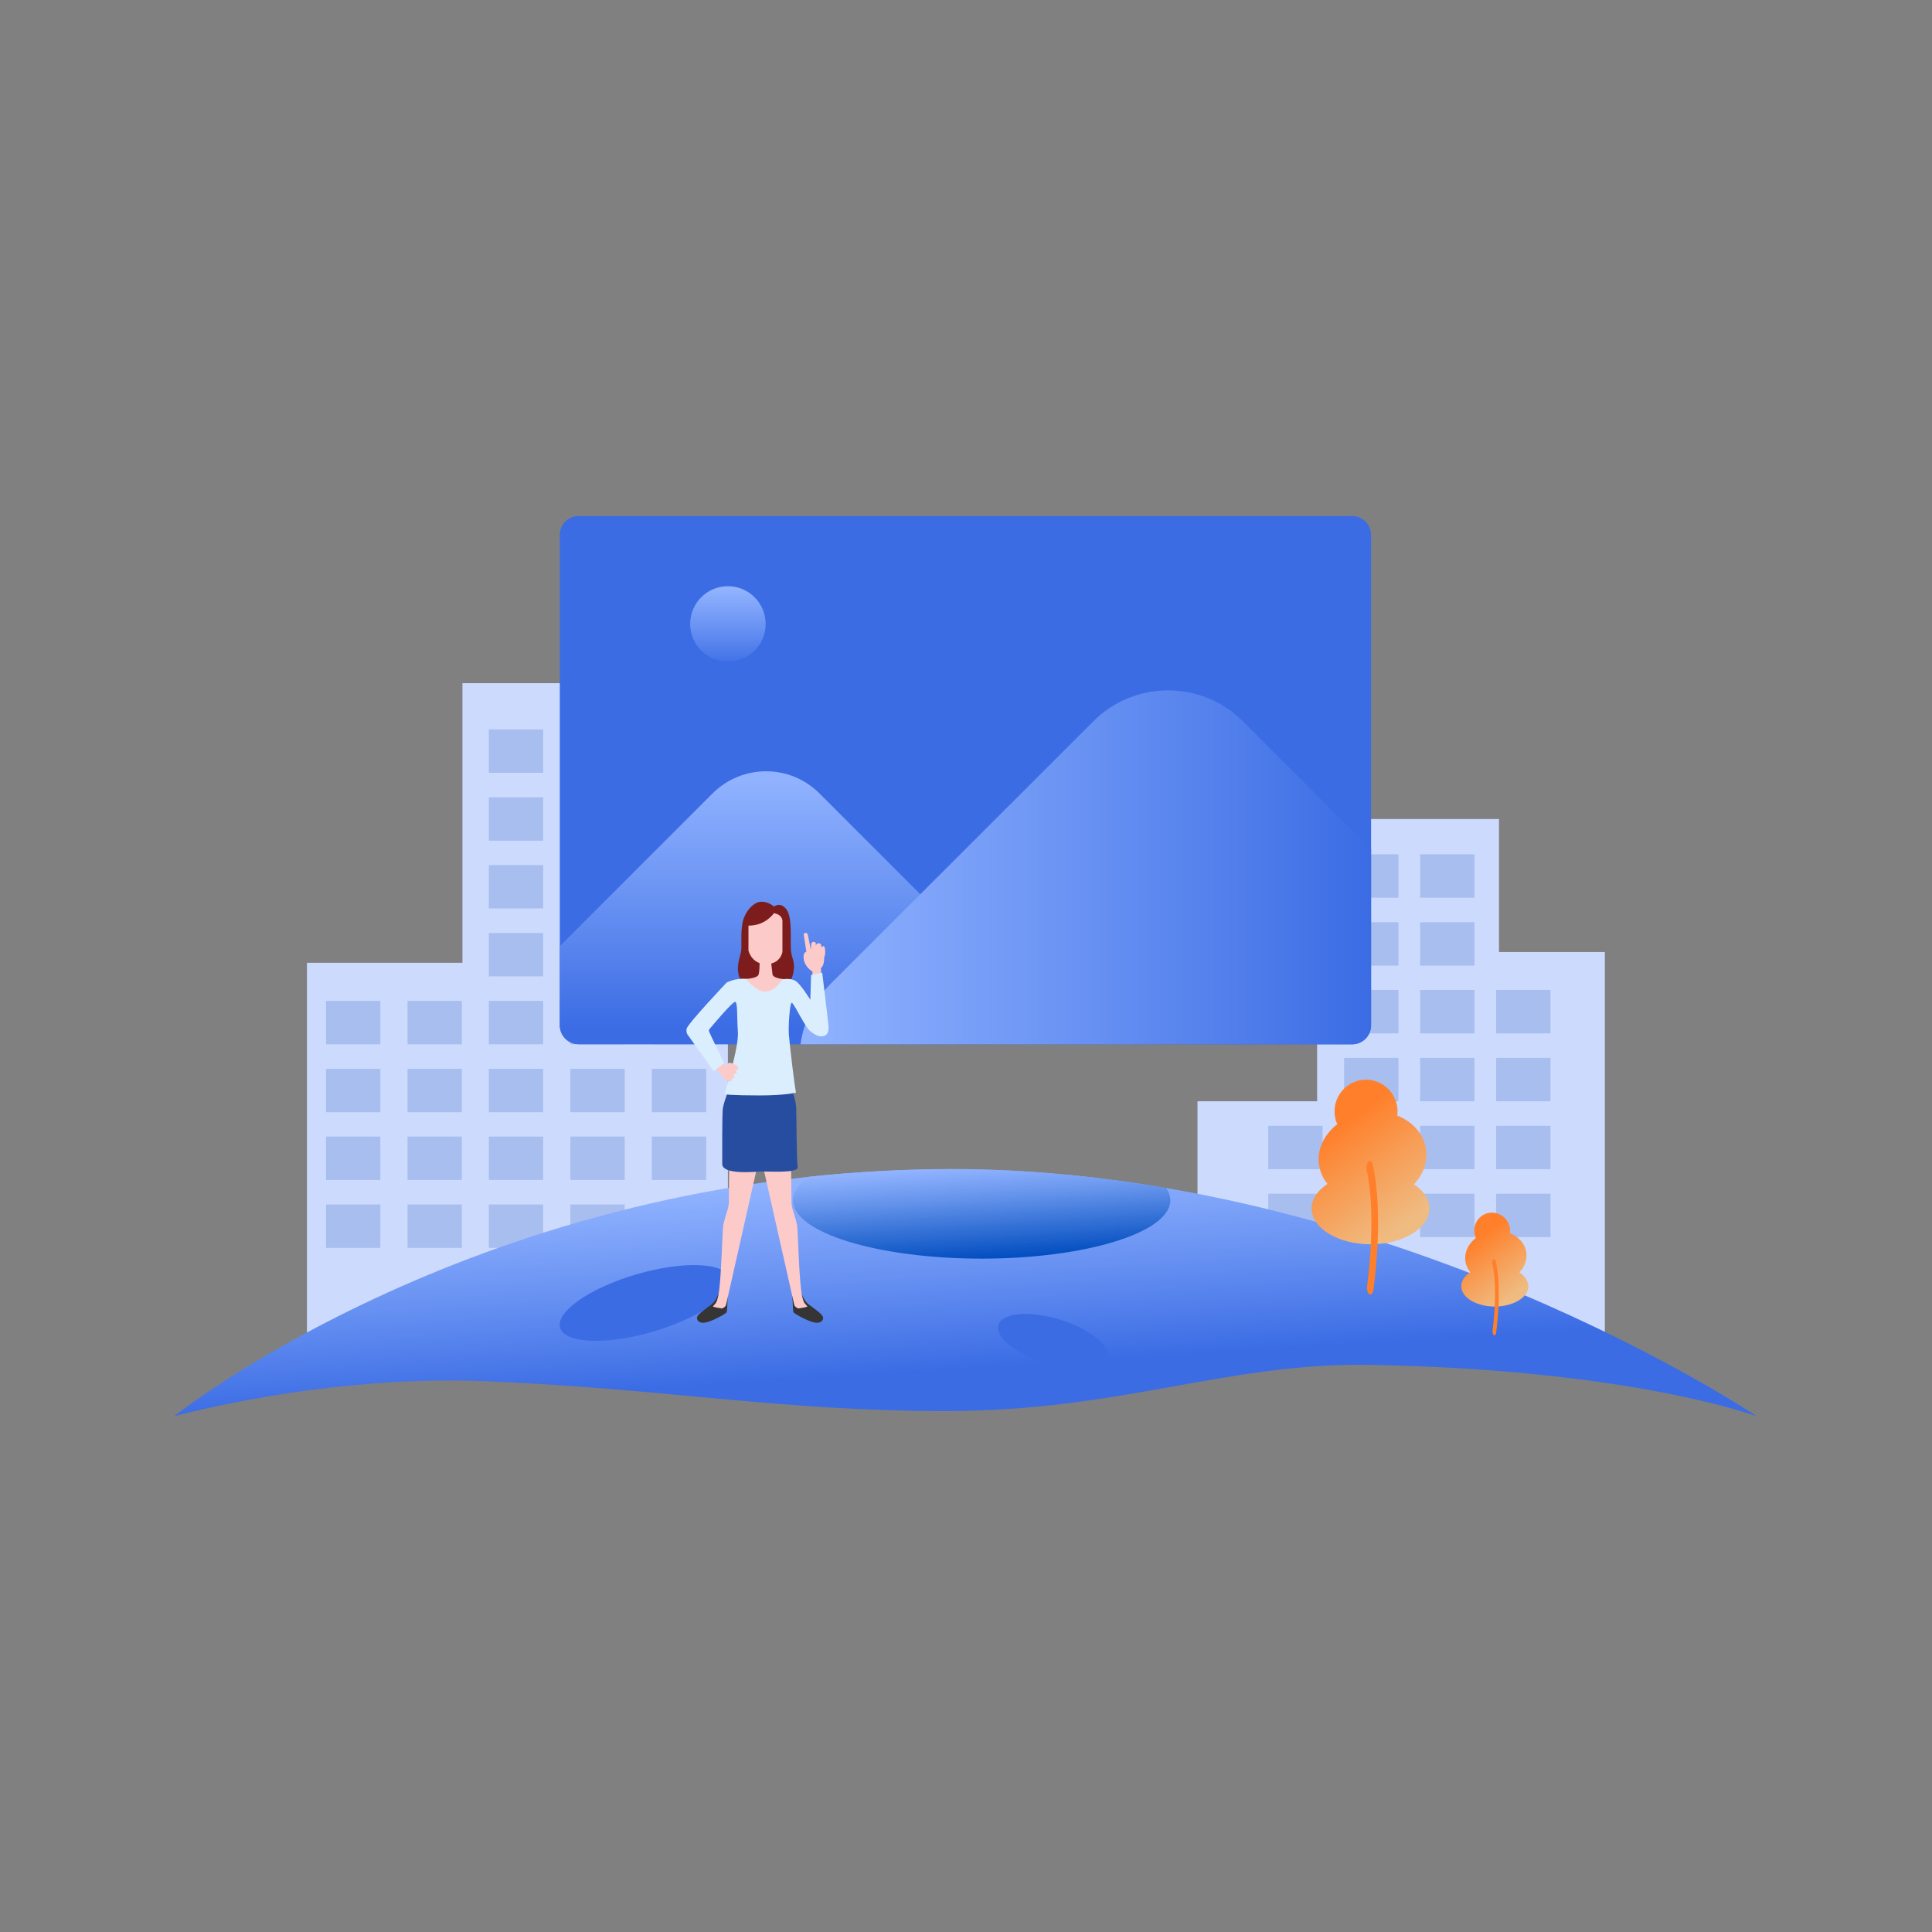 <?xml version="1.0" encoding="utf-8"?>
<!-- Generator: Adobe Illustrator 22.0.0, SVG Export Plug-In . SVG Version: 6.00 Build 0)  -->
<svg version="1.1" id="图层_1" xmlns="http://www.w3.org/2000/svg" xmlns:xlink="http://www.w3.org/1999/xlink" x="0px" y="0px"
	 viewBox="0 0 1024 1024" style="enable-background:new 0 0 1024 1024;" xml:space="preserve">
<rect x="0" y="0" width="1024" height="1024" fill="#808080" stroke="none"/>
<style type="text/css">
	.st0{fill:#CCDAFE;}
	.st1{fill:#A8BEEF;}
	.st2{fill:url(#SVGID_1_);}
	.st3{fill:url(#SVGID_2_);}
	.st4{fill:#3B6CE4;}
	.st5{fill:url(#SVGID_3_);}
	.st6{fill:#FF7F2A;}
	.st7{fill:url(#SVGID_4_);}
	.st8{fill:url(#SVGID_5_);}
	.st9{fill:url(#SVGID_6_);}
	.st10{fill:url(#SVGID_7_);}
	.st11{fill:#353535;}
	.st12{fill:#FDCACA;}
	.st13{fill:#7D1C1C;}
	.st14{fill:#274DA0;}
	.st15{fill:#DBEEFE;}
</style>
<g>
	<g>
		<g>
			<polygon class="st0" points="162.7,716.1 162.7,510.3 245.1,510.3 245.1,362.1 385.8,362.1 385.8,716.1 			"/>
			<g>
				<rect x="259.1" y="386.6" class="st1" width="28.8" height="23"/>
				<rect x="302.3" y="386.6" class="st1" width="28.8" height="23"/>
				<rect x="345.5" y="386.6" class="st1" width="28.8" height="23"/>
				<rect x="259.1" y="422.6" class="st1" width="28.8" height="23"/>
				<rect x="302.3" y="422.6" class="st1" width="28.8" height="23"/>
				<rect x="345.5" y="422.6" class="st1" width="28.8" height="23"/>
				<rect x="259.1" y="458.5" class="st1" width="28.8" height="23"/>
				<rect x="302.3" y="458.5" class="st1" width="28.8" height="23"/>
				<rect x="345.5" y="458.5" class="st1" width="28.8" height="23"/>
				<rect x="259.1" y="494.5" class="st1" width="28.8" height="23"/>
				<rect x="302.3" y="494.5" class="st1" width="28.8" height="23"/>
				<rect x="345.5" y="494.5" class="st1" width="28.8" height="23"/>
				<rect x="259.1" y="530.5" class="st1" width="28.8" height="23"/>
				<rect x="216" y="530.5" class="st1" width="28.8" height="23"/>
				<rect x="172.8" y="530.5" class="st1" width="28.8" height="23"/>
				<rect x="302.3" y="530.5" class="st1" width="28.8" height="23"/>
				<rect x="345.5" y="530.5" class="st1" width="28.8" height="23"/>
				<rect x="259.1" y="566.5" class="st1" width="28.8" height="23"/>
				<rect x="216" y="566.5" class="st1" width="28.8" height="23"/>
				<rect x="172.8" y="566.5" class="st1" width="28.8" height="23"/>
				<rect x="302.3" y="566.5" class="st1" width="28.8" height="23"/>
				<rect x="345.5" y="566.5" class="st1" width="28.8" height="23"/>
				<rect x="259.1" y="602.4" class="st1" width="28.8" height="23"/>
				<rect x="216" y="602.4" class="st1" width="28.8" height="23"/>
				<rect x="172.8" y="602.4" class="st1" width="28.8" height="23"/>
				<rect x="302.3" y="602.4" class="st1" width="28.8" height="23"/>
				<rect x="345.5" y="602.4" class="st1" width="28.8" height="23"/>
				<rect x="259.1" y="638.4" class="st1" width="28.8" height="23"/>
				<rect x="216" y="638.4" class="st1" width="28.8" height="23"/>
				<rect x="172.8" y="638.4" class="st1" width="28.8" height="23"/>
				<rect x="302.3" y="638.4" class="st1" width="28.8" height="23"/>
				<rect x="345.5" y="638.4" class="st1" width="28.8" height="23"/>
			</g>
		</g>
		<g>
			<polygon class="st0" points="634.7,713.3 634.7,583.7 698.1,583.7 698.1,434.1 794.5,434.1 794.5,504.6 850.6,504.6 850.6,713.3 
							"/>
			<g>
				<rect x="712.4" y="452.8" class="st1" width="28.8" height="23"/>
				<rect x="752.7" y="452.8" class="st1" width="28.8" height="23"/>
				<rect x="712.4" y="596.7" class="st1" width="28.8" height="23"/>
				<rect x="672.2" y="596.7" class="st1" width="28.8" height="23"/>
				<rect x="672.2" y="632.7" class="st1" width="28.8" height="23"/>
				<rect x="752.7" y="596.7" class="st1" width="28.8" height="23"/>
				<rect x="712.4" y="488.8" class="st1" width="28.8" height="23"/>
				<rect x="752.7" y="488.8" class="st1" width="28.8" height="23"/>
				<rect x="712.4" y="524.7" class="st1" width="28.8" height="23"/>
				<rect x="752.7" y="524.7" class="st1" width="28.8" height="23"/>
				<rect x="793" y="524.7" class="st1" width="28.8" height="23"/>
				<rect x="793" y="560.7" class="st1" width="28.8" height="23"/>
				<rect x="793" y="596.7" class="st1" width="28.8" height="23"/>
				<rect x="793" y="632.7" class="st1" width="28.8" height="23"/>
				<rect x="712.4" y="560.7" class="st1" width="28.8" height="23"/>
				<rect x="752.7" y="560.7" class="st1" width="28.8" height="23"/>
				<rect x="712.4" y="632.7" class="st1" width="28.8" height="23"/>
				<rect x="752.7" y="632.7" class="st1" width="28.8" height="23"/>
			</g>
		</g>
		<g>
			<g>
				<linearGradient id="SVGID_1_" gradientUnits="userSpaceOnUse" x1="503.479" y1="621.252" x2="511.837" y2="752.951">
					<stop  offset="0" style="stop-color:#91B3FF"/>
					<stop  offset="0.402" style="stop-color:#6791F2"/>
					<stop  offset="0.794" style="stop-color:#3B6CE4"/>
				</linearGradient>
				<path class="st2" d="M92.2,750.7c0,0,164.1-131,411.6-131c233.1,0,427.4,131,427.4,131s-65.5-24.7-204.4-27.3
					c-76.3-1.4-132.4,24.5-225.9,24.5c-87.8,0-149.8-12.1-243.2-15.8C171.2,728.5,92.2,750.7,92.2,750.7z"/>
				<linearGradient id="SVGID_2_" gradientUnits="userSpaceOnUse" x1="519.184" y1="618.267" x2="523.168" y2="681.034">
					<stop  offset="0" style="stop-color:#91B3FF"/>
					<stop  offset="0.248" style="stop-color:#6795EC"/>
					<stop  offset="0.794" style="stop-color:#004CBF"/>
				</linearGradient>
				<path class="st3" d="M428.9,623.7c-5.5,3.8-8.6,8.1-8.6,12.5c0,17.1,44.8,30.9,100,30.9s100-13.9,100-30.9
					c0-2.2-0.8-4.4-2.3-6.6c-36.5-6.2-74.8-10-114.3-10C477.9,619.7,452.9,621.2,428.9,623.7z"/>
				
					<ellipse transform="matrix(0.96 -0.281 0.281 0.96 -180.39 124.072)" class="st4" cx="341.9" cy="690.2" rx="46.8" ry="15.8"/>
				
					<ellipse transform="matrix(0.292 -0.956 0.956 0.292 -284.809 1037.348)" class="st4" cx="558.5" cy="711.1" rx="12.2" ry="30.2"/>
			</g>
			<g>
				<g>
					<linearGradient id="SVGID_3_" gradientUnits="userSpaceOnUse" x1="743.659" y1="649.037" x2="706.707" y2="598.752">
						<stop  offset="0" style="stop-color:#EFBB81"/>
						<stop  offset="0.501" style="stop-color:#F79E57"/>
						<stop  offset="1" style="stop-color:#FF7F2A"/>
					</linearGradient>
					<path class="st5" d="M749.4,627.7c4.9-5.1,7.4-11.8,6.4-18.6c-1.2-8.2-7.1-14.6-15.2-17.8c0.2-1.8,0.2-3.7-0.2-5.6
						c-1.9-9.1-10.8-15-19.8-13.1c-9,1.9-14.8,10.8-12.9,19.9c0.2,1.2,0.6,2.3,1.1,3.3c-6.9,5.4-10.9,13.4-9.7,21.6
						c0.6,3.8,2.1,7.2,4.5,10.1c-5.2,3.4-8.4,8-8.4,13c0,10.5,14,19,31.2,19s31.2-8.5,31.2-19C757.6,635.6,754.5,631.1,749.4,627.7z
						"/>
					<g>
						<g>
							<path class="st6" d="M725.8,686L725.8,686c-0.9-0.5-1.5-2.5-1.2-4.3c4.4-35.6,1.3-54.8-0.2-61.3c-0.4-1.6-0.1-3.4,0.6-4.4
								l0,0c0.9-1.3,2.1-0.7,2.6,1.4c1.8,8,5.1,28.9,0.4,66.1C727.7,685.4,726.7,686.6,725.8,686z"/>
						</g>
					</g>
				</g>
				<g>
					<linearGradient id="SVGID_4_" gradientUnits="userSpaceOnUse" x1="801.99" y1="686.567" x2="780.907" y2="657.877">
						<stop  offset="0" style="stop-color:#EFBB81"/>
						<stop  offset="0.501" style="stop-color:#F79E57"/>
						<stop  offset="1" style="stop-color:#FF7F2A"/>
					</linearGradient>
					<path class="st7" d="M805.3,674.4c2.8-2.9,4.2-6.7,3.7-10.6c-0.7-4.7-4.1-8.3-8.7-10.2c0.1-1,0.1-2.1-0.1-3.2
						c-1.1-5.2-6.2-8.5-11.3-7.5c-5.2,1.1-8.4,6.2-7.3,11.4c0.1,0.7,0.3,1.3,0.6,1.9c-4,3.1-6.2,7.6-5.5,12.3
						c0.3,2.2,1.2,4.1,2.6,5.8c-3,1.9-4.8,4.5-4.8,7.4c0,6,8,10.8,17.8,10.8s17.8-4.9,17.8-10.8
						C809.9,678.9,808.2,676.3,805.3,674.4z"/>
					<g>
						<g>
							<path class="st6" d="M791.8,707.7L791.8,707.7c-0.5-0.3-0.8-1.4-0.7-2.5c2.5-20.3,0.8-31.2-0.1-35c-0.2-0.9-0.1-1.9,0.3-2.5
								l0,0c0.5-0.8,1.2-0.4,1.5,0.8c1,4.5,2.9,16.5,0.2,37.7C792.9,707.3,792.3,708,791.8,707.7z"/>
						</g>
					</g>
				</g>
			</g>
		</g>
	</g>
	<path class="st4" d="M716.7,553.5h-410c-5.5,0-10-4.5-10-10v-260c0-5.5,4.5-10,10-10h410c5.5,0,10,4.5,10,10v260
		C726.7,549,722.2,553.5,716.7,553.5z"/>
	<linearGradient id="SVGID_5_" gradientUnits="userSpaceOnUse" x1="420.81" y1="411.15" x2="420.81" y2="544.812">
		<stop  offset="0" style="stop-color:#91B3FF"/>
		<stop  offset="0.507" style="stop-color:#6791F2"/>
		<stop  offset="1" style="stop-color:#3B6CE4"/>
	</linearGradient>
	<path class="st8" d="M434.3,420.5c-15.6-15.6-40.9-15.6-56.6,0l-81,81v41.9c0,5.5,4.5,10,10,10h237.8c1.7-12-2-24.7-11.3-34
		L434.3,420.5z"/>
	<linearGradient id="SVGID_6_" gradientUnits="userSpaceOnUse" x1="385.77" y1="312.125" x2="385.77" y2="354.048">
		<stop  offset="0" style="stop-color:#91B3FF"/>
		<stop  offset="0.507" style="stop-color:#6791F2"/>
		<stop  offset="1" style="stop-color:#3B6CE4"/>
	</linearGradient>
	<circle class="st9" cx="385.8" cy="330.7" r="20"/>
	<linearGradient id="SVGID_7_" gradientUnits="userSpaceOnUse" x1="424.296" y1="459.677" x2="726.692" y2="459.677">
		<stop  offset="0" style="stop-color:#91B3FF"/>
		<stop  offset="0.507" style="stop-color:#6791F2"/>
		<stop  offset="1" style="stop-color:#3B6CE4"/>
	</linearGradient>
	<path class="st10" d="M579.4,382.4L440.2,521.5c-9,9-14.3,20.3-15.9,32h292.4c5.5,0,10-4.5,10-10v-93.3l-67.8-67.8
		C637,360.4,601.3,360.4,579.4,382.4z"/>
	<g>
		<g>
			<path class="st11" d="M424.8,685.5c0,0,1.4,4,3.6,5.7c2.1,1.7,6.5,4.5,7.6,6.4c0.7,1.1,0.1,3.4-2.8,3.5
				c-3.8,0.1-11.9-4.7-12.5-5.4s-0.3-4.1-0.8-9L424.8,685.5z"/>
			<path class="st12" d="M401.6,605.7l19.4,86c0.1,0.6,1.2,1.6,2.2,1.8c0,0,5-0.7,4.7-1.1c-1.3-1.7-1.9-1.4-2.8-5.7
				c-1.5-6.6-2.1-31.5-2.5-36.1c-0.4-4.6-3.1-9.6-3.1-13.3c0-3.8-0.4-34.8-0.4-34.8L401.6,605.7z"/>
		</g>
		<g>
			<path class="st11" d="M380.9,685.5c0,0-1.4,4-3.6,5.7c-2.1,1.7-6.5,4.5-7.6,6.4c-0.7,1.1-0.1,3.4,2.8,3.5
				c3.8,0.1,11.9-4.7,12.5-5.4s0.3-4.1,0.8-9L380.9,685.5z"/>
			<path class="st12" d="M404.2,605.7l-19.4,86c-0.1,0.6-1.2,1.6-2.2,1.8c0,0-5-0.7-4.7-1.1c1.3-1.7,1.9-1.4,2.8-5.7
				c1.5-6.6,2.1-31.5,2.5-36.1c0.4-4.6,3.1-9.6,3.1-13.3c0-3.8,0.4-34.8,0.4-34.8L404.2,605.7z"/>
		</g>
		<path class="st13" d="M402.8,478c-3.5,0.4-8,5.1-9.2,10.9c-1.2,5.8-0.3,12.6-0.8,15.4s-3.2,9.1-0.5,14.5c2.7,5.5,7.9,7.6,12.9,7.4
			c5-0.2,13.5-1.4,15.3-10.7c1.2-6.1-1-7.3-1.3-12c-0.4-4.6,0.9-17.1-2.3-21.4c-3.2-4.4-6.7-1.6-6.7-1.6S407.1,477.5,402.8,478z"/>
		<path class="st14" d="M387.7,573.4h30c0,0,4.1,7.4,4.3,13.9c0.2,6.6,0.2,27.9,0.8,31.3s-16.4,2.2-19.4,2.3c-2.9,0.1-20.6,2-20.6-4
			c0-6-0.1-25.4,0.3-29.3C383.6,583.9,387.7,573.4,387.7,573.4z"/>
		<path class="st12" d="M396.7,490.6v13.2c0,0,1.6,7.2,9.3,7.2c7.8,0,8.7-6.5,8.7-6.5v-15.8c0,0,0.6-3.8-4.5-4.7
			C410.2,484,405.8,490.7,396.7,490.6z"/>
		<path class="st12" d="M430.6,517.6v-2.7c0,0-4.5-2.4-4.7-7.5c-0.1-2.9,1.5-2.9,1.5-2.9l-1.3-8.4c0,0-0.5-1.4,0.9-1.7
			c1-0.2,1.3,1.7,1.3,1.7l1.5,7.5c0,0,0-3.5,0.4-3.9c0.5-0.6,1.9-0.9,2.2,0.4v1.1c0,0,0.4-1.6,1.9-1.2c1.5,0.4,0.9,2.3,0.9,2.3
			s0.8-1.2,1.6-0.7c0.7,0.5,0.8,4.8,0,5.9c0,0,0.3,4-1.7,5.6l0.2,4L430.6,517.6z"/>
		<path class="st12" d="M402.6,509.1c0,0,0.1,6.6-0.7,7.8c-0.8,1.2-4.4,1.9-6.3,1.9c-1.9,0-2.1,5.5-0.5,6.6s4.5,5,10.2,4.8
			c5.8-0.2,10.9-5.2,10.9-5.2s2.6-4.8,0-6c0,0-5.3-0.1-6.7-2.2l-0.9-7.6H402.6z"/>
		<path class="st15" d="M395.4,518.8c0,0,5.2,6.8,10.3,6.8s9-6.5,9-6.5s4-0.9,6.8,0.7c2.8,1.6,8,10.1,8,10.1l0.4-13.1l5.9-1.2
			c0,0,3.3,27.1,3.3,27.8s0.5,4.2-1.7,5.4c-2.2,1.1-5.1,0.3-8.2-2.5c-3.1-2.9-8.6-15.1-9.6-14.8s-1.8,12.1-1.5,16.7
			c0.3,4.6,3.1,28.1,3.8,30.9c0,0-5.1,1.5-19.5,1.5s-18.5-0.6-18.5-0.6s7.8-24.9,7.2-32.9c-0.6-8,0-16.1-1.5-16.1
			c-1.5,0-12.6,13.3-12.6,13.3s-1.3,1.3-1.3,2c0,0.7,8.2,17.2,8.2,17.2l-5.6,4.3l-13.7-19.2c0,0-1-0.9-0.7-3.3
			c0.3-2.4,21.2-24.5,21.2-24.5S389.6,518.3,395.4,518.8z"/>
		<path class="st12" d="M383.5,563.8c0,0,0.6,1.4,1.3,1.2c0.7-0.2,0.8-1.9,2.1-1.7s4.2,1.5,4.5,2.5s-1,1.4-1.3,1.3
			c0,0,0.8,1.4,0.1,1.9s-2,0.3-2,0c0-0.3,1.4,1.2,1.2,1.8c-0.3,0.6-1,1-1.7,0.9c0,0,0.7,1-0.3,1.4c-0.9,0.4-4.8-1.5-5.2-3.8
			c0,0-2.2-1.8-2.7-2.5L383.5,563.8z"/>
	</g>
</g>
</svg>
